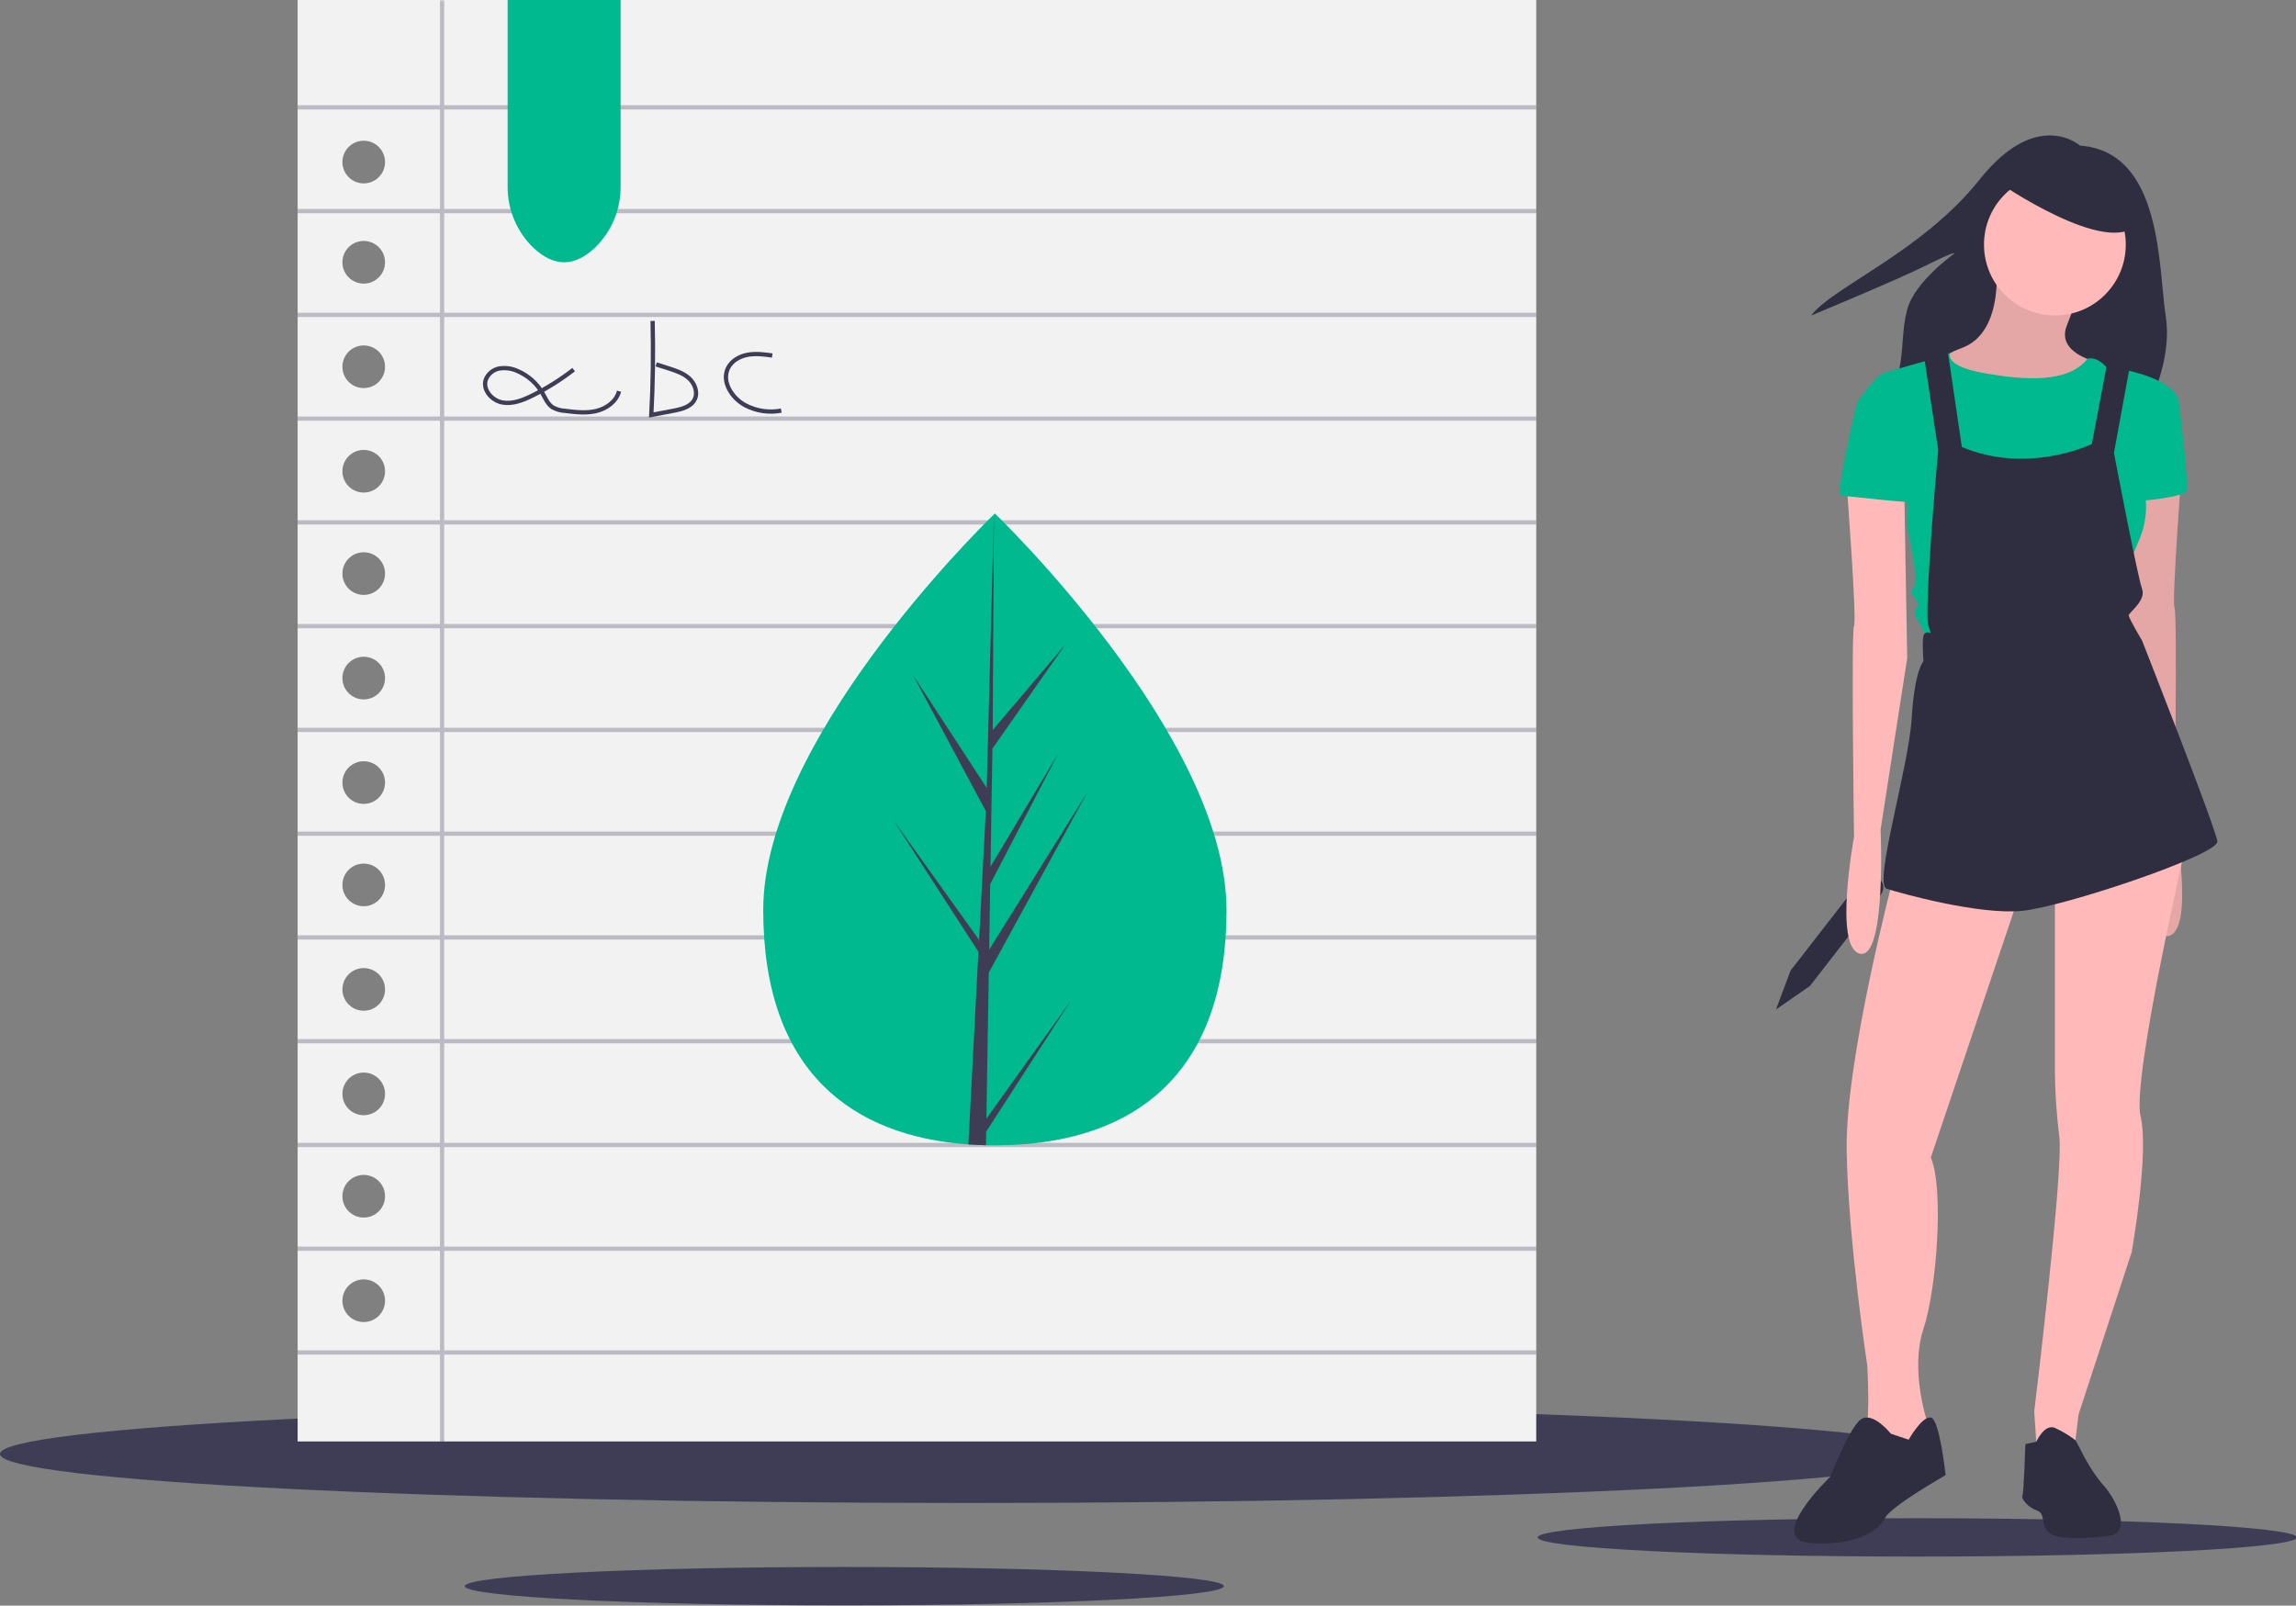 <?xml version="1.0" encoding="UTF-8"?>
<svg xmlns="http://www.w3.org/2000/svg" xmlns:xlink="http://www.w3.org/1999/xlink" width="539pt" height="377pt" viewBox="0 0 539 377" version="1.1">
<rect x="0" y="0" width="539" height="377" fill="#808080" stroke="none"/>
<defs>
<filter id="alpha" filterUnits="objectBoundingBox" x="0%" y="0%" width="100%" height="100%">
  <feColorMatrix type="matrix" in="SourceGraphic" values="0 0 0 0 1 0 0 0 0 1 0 0 0 0 1 0 0 0 1 0"/>
</filter>
<mask id="mask0">
  <g filter="url(#alpha)">
<rect x="0" y="0" width="539" height="377" style="fill:rgb(0%,0%,0%);fill-opacity:0.102;stroke:none;"/>
  </g>
</mask>
<clipPath id="clip1">
  <rect width="539" height="377"/>
</clipPath>
<g id="surface6" clip-path="url(#clip1)">
<path style=" stroke:none;fill-rule:nonzero;fill:rgb(0%,0%,0%);fill-opacity:1;" d="M 468.527 60.898 C 468.527 60.898 470.957 77.895 460.555 81.707 C 450.152 85.523 453.969 90.727 453.969 90.727 L 469.57 98.359 L 486.211 93.156 L 491.758 84.832 C 491.758 84.832 482.746 82.75 485.172 76.504 C 487.598 70.262 488.293 68.18 488.293 68.18 Z M 468.527 60.898 "/>
</g>
<mask id="mask1">
  <g filter="url(#alpha)">
<rect x="0" y="0" width="539" height="377" style="fill:rgb(0%,0%,0%);fill-opacity:0.102;stroke:none;"/>
  </g>
</mask>
<clipPath id="clip2">
  <rect width="539" height="377"/>
</clipPath>
<g id="surface9" clip-path="url(#clip2)">
<path style=" stroke:none;fill-rule:nonzero;fill:rgb(0%,0%,0%);fill-opacity:1;" d="M 512.215 109.457 C 512.215 109.457 509.789 141.367 510.48 142.754 C 511.176 144.141 510.48 192.355 510.48 192.355 C 510.48 192.355 515.336 218.371 509.094 219.758 C 502.855 221.145 504.242 190.621 504.242 190.621 L 498 150.387 L 498.695 110.496 Z M 512.215 109.457 "/>
</g>
<mask id="mask2">
  <g filter="url(#alpha)">
<rect x="0" y="0" width="539" height="377" style="fill:rgb(0%,0%,0%);fill-opacity:0.302;stroke:none;"/>
  </g>
</mask>
<clipPath id="clip3">
  <rect width="539" height="377"/>
</clipPath>
<g id="surface12" clip-path="url(#clip3)">
<path style=" stroke:none;fill-rule:nonzero;fill:rgb(24.706%,23.922%,33.725%);fill-opacity:1;" d="M 360.641 25.703 L 360.641 24.703 L 104.281 24.703 L 104.281 0 L 103.281 0 L 103.281 24.703 L 69.871 24.703 L 69.871 25.703 L 103.281 25.703 L 103.281 49.066 L 69.871 49.066 L 69.871 50.066 L 103.281 50.066 L 103.281 73.43 L 69.871 73.43 L 69.871 74.43 L 103.281 74.43 L 103.281 97.793 L 69.871 97.793 L 69.871 98.793 L 103.281 98.793 L 103.281 122.152 L 69.871 122.152 L 69.871 123.156 L 103.281 123.156 L 103.281 146.516 L 69.871 146.516 L 69.871 147.52 L 103.281 147.52 L 103.281 170.879 L 69.871 170.879 L 69.871 171.883 L 103.281 171.883 L 103.281 195.242 L 69.871 195.242 L 69.871 196.246 L 103.281 196.246 L 103.281 219.605 L 69.871 219.605 L 69.871 220.609 L 103.281 220.609 L 103.281 243.969 L 69.871 243.969 L 69.871 244.969 L 103.281 244.969 L 103.281 268.332 L 69.871 268.332 L 69.871 269.332 L 103.281 269.332 L 103.281 292.695 L 69.871 292.695 L 69.871 293.695 L 103.281 293.695 L 103.281 317.059 L 69.871 317.059 L 69.871 318.059 L 103.281 318.059 L 103.281 338.449 L 104.281 338.449 L 104.281 318.059 L 360.641 318.059 L 360.641 317.059 L 104.281 317.059 L 104.281 293.695 L 360.641 293.695 L 360.641 292.695 L 104.281 292.695 L 104.281 269.332 L 360.641 269.332 L 360.641 268.332 L 104.281 268.332 L 104.281 244.969 L 360.641 244.969 L 360.641 243.969 L 104.281 243.969 L 104.281 220.609 L 360.641 220.609 L 360.641 219.605 L 104.281 219.605 L 104.281 196.246 L 360.641 196.246 L 360.641 195.242 L 104.281 195.242 L 104.281 171.883 L 360.641 171.883 L 360.641 170.879 L 104.281 170.879 L 104.281 147.52 L 360.641 147.52 L 360.641 146.516 L 104.281 146.516 L 104.281 123.156 L 360.641 123.156 L 360.641 122.152 L 104.281 122.152 L 104.281 98.793 L 360.641 98.793 L 360.641 97.793 L 104.281 97.793 L 104.281 74.43 L 360.641 74.43 L 360.641 73.43 L 104.281 73.43 L 104.281 50.066 L 360.641 50.066 L 360.641 49.066 L 104.281 49.066 L 104.281 25.703 Z M 360.641 25.703 "/>
</g>
</defs>
<g id="surface1">
<path style=" stroke:none;fill-rule:nonzero;fill:rgb(24.706%,23.922%,33.725%);fill-opacity:1;" d="M 455.422 341.383 C 455.422 335.023 353.473 329.867 227.711 329.867 C 101.949 329.867 0 335.023 0 341.383 C 0 347.742 101.949 352.898 227.711 352.898 C 353.473 352.898 455.422 347.742 455.422 341.383 Z M 455.422 341.383 "/>
<path style=" stroke:none;fill-rule:nonzero;fill:rgb(24.706%,23.922%,33.725%);fill-opacity:1;" d="M 539.191 360.98 C 539.191 358.488 499.297 356.473 450.086 356.473 C 400.875 356.473 360.98 358.488 360.98 360.98 C 360.98 363.469 400.875 365.484 450.086 365.484 C 499.297 365.484 539.191 363.469 539.191 360.98 Z M 539.191 360.98 "/>
<path style=" stroke:none;fill-rule:nonzero;fill:rgb(24.706%,23.922%,33.725%);fill-opacity:1;" d="M 287.316 372.426 C 287.316 369.938 247.422 367.918 198.211 367.918 C 149 367.918 109.105 369.938 109.105 372.426 C 109.105 374.914 149 376.93 198.211 376.93 C 247.422 376.93 287.316 374.914 287.316 372.426 Z M 287.316 372.426 "/>
<path style=" stroke:none;fill-rule:nonzero;fill:rgb(18.431%,18.039%,25.49%);fill-opacity:1;" d="M 416.926 237.031 L 424.922 231.473 L 441.492 210.133 C 442.477 208.867 442.246 207.043 440.98 206.059 C 439.715 205.074 437.891 205.301 436.906 206.57 L 420.336 227.906 Z M 416.926 237.031 "/>
<path style=" stroke:none;fill-rule:nonzero;fill:rgb(18.431%,18.039%,25.49%);fill-opacity:1;" d="M 488.293 34.188 C 488.293 34.188 478.238 25.172 464.715 42.168 C 451.191 59.164 430.043 67.488 425.191 74.078 C 425.191 74.078 445.301 65.754 452.234 62.285 C 459.168 58.816 458.82 59.508 458.82 59.508 C 458.82 59.508 449.461 66.102 447.727 72.691 C 445.992 79.281 447.379 84.832 444.258 91.422 C 441.137 98.012 503.895 95.93 503.895 95.93 C 503.895 95.93 510.137 85.176 508.402 74.078 C 506.668 62.977 507.707 35.578 488.293 34.188 Z M 488.293 34.188 "/>
<path style=" stroke:none;fill-rule:nonzero;fill:rgb(100%,72.549%,72.549%);fill-opacity:1;" d="M 468.527 60.898 C 468.527 60.898 470.957 77.895 460.555 81.707 C 450.152 85.523 453.969 90.727 453.969 90.727 L 469.57 98.359 L 486.211 93.156 L 491.758 84.832 C 491.758 84.832 482.746 82.75 485.172 76.504 C 487.598 70.262 488.293 68.18 488.293 68.18 Z M 468.527 60.898 "/>
<use xlink:href="#surface6" mask="url(#mask0)"/>
<path style=" stroke:none;fill-rule:nonzero;fill:rgb(100%,72.549%,72.549%);fill-opacity:1;" d="M 512.215 109.457 C 512.215 109.457 509.789 141.367 510.48 142.754 C 511.176 144.141 510.48 192.355 510.48 192.355 C 510.48 192.355 515.336 218.371 509.094 219.758 C 502.855 221.145 504.242 190.621 504.242 190.621 L 498 150.387 L 498.695 110.496 Z M 512.215 109.457 "/>
<use xlink:href="#surface9" mask="url(#mask1)"/>
<path style=" stroke:none;fill-rule:nonzero;fill:rgb(100%,72.549%,72.549%);fill-opacity:1;" d="M 444.605 205.535 C 444.605 205.535 433.164 248.895 433.512 270.051 C 433.859 291.211 438.363 320.691 438.363 320.691 C 438.363 320.691 439.059 333.527 438.02 334.914 C 436.977 336.301 443.219 342.195 443.219 342.195 L 449.805 338.383 L 452.234 335.605 L 452.234 333.18 C 452.234 333.18 448.418 321.387 451.539 312.02 C 454.66 302.656 456.395 279.07 453.273 271.785 L 474.77 207.965 Z M 444.605 205.535 "/>
<path style=" stroke:none;fill-rule:nonzero;fill:rgb(18.431%,18.039%,25.49%);fill-opacity:1;" d="M 443.914 336.648 C 443.914 336.648 439.75 331.445 436.977 333.18 C 434.203 334.914 429.695 346.707 429.695 346.707 C 429.695 346.707 414.094 361.621 425.191 362.316 C 436.285 363.008 441.137 359.191 442.527 356.418 C 443.914 353.645 456.742 346.359 456.742 346.359 C 456.742 346.359 455.355 333.18 453.273 332.832 C 451.191 332.484 448.074 338.035 448.074 338.035 Z M 443.914 336.648 "/>
<path style=" stroke:none;fill-rule:nonzero;fill:rgb(100%,72.549%,72.549%);fill-opacity:1;" d="M 482.398 208.312 L 482.398 251.32 C 482.438 256.539 482.785 261.75 483.438 266.93 C 484.477 274.559 477.543 331.445 477.543 331.445 L 478.238 341.504 L 486.906 340.809 L 487.945 332.137 L 500.426 293.984 C 500.426 293.984 504.586 270.746 502.508 262.074 C 500.426 253.402 513.254 197.906 513.254 197.906 Z M 482.398 208.312 "/>
<path style=" stroke:none;fill-rule:nonzero;fill:rgb(18.431%,18.039%,25.49%);fill-opacity:1;" d="M 475.465 339.074 L 478.031 338.516 C 478.031 338.516 479.973 334.219 482.398 335.262 C 484.105 336.047 485.723 337.02 487.223 338.152 L 488.293 340.117 C 488.293 340.117 490.719 345.32 493.84 348.789 C 496.961 352.254 500.426 359.887 495.227 360.582 C 490.027 361.273 483.09 361.621 481.012 359.887 C 478.93 358.152 480.316 355.379 478.238 354.684 C 476.156 353.988 474.422 351.91 474.77 351.215 C 475.117 350.52 475.465 339.074 475.465 339.074 Z M 475.465 339.074 "/>
<path style=" stroke:none;fill-rule:nonzero;fill:rgb(100%,72.549%,72.549%);fill-opacity:1;" d="M 499.039 57.43 C 499.039 66.625 491.59 74.078 482.398 74.078 C 473.207 74.078 465.754 66.625 465.754 57.43 C 465.754 48.234 473.207 40.781 482.398 40.781 C 491.59 40.781 499.039 48.234 499.039 57.43 Z M 499.039 57.43 "/>
<path style=" stroke:none;fill-rule:nonzero;fill:rgb(0%,72.549%,55.686%);fill-opacity:1;" d="M 453.273 84.484 L 457.852 82.883 C 457.852 82.883 456.047 85.871 465.754 87.605 C 475.465 89.34 485.516 89.953 490.023 84.27 C 490.023 84.27 491.758 83.441 494.188 85.871 C 496.613 88.297 498 87.605 498 87.605 L 496.266 96.625 L 492.801 113.273 L 488.293 125.758 L 475.465 122.984 L 461.594 112.926 L 456.395 99.398 L 456.395 86.91 Z M 453.273 84.484 "/>
<path style=" stroke:none;fill-rule:nonzero;fill:rgb(0%,72.549%,55.686%);fill-opacity:1;" d="M 495.574 89.34 L 499.039 86.91 C 499.039 86.91 510.828 88.992 511.523 94.543 L 502.508 111.887 C 504.348 116.711 504.223 122.066 502.16 126.801 C 498.695 134.777 499.039 136.512 499.039 136.512 L 496.613 146.918 L 452.582 150.387 C 452.582 150.387 450.848 146.223 450.152 145.531 C 449.461 144.836 449.461 142.41 450.152 142.41 C 450.848 142.41 450.152 141.367 449.461 140.328 C 448.766 139.285 448.418 138.941 449.461 137.551 C 450.5 136.164 447.727 123.68 447.727 123.68 L 447.727 110.152 L 435.938 94.543 C 435.938 94.543 440.098 88.297 442.18 87.605 C 444.258 86.91 454.156 84.176 454.156 84.176 L 456.395 87.473 L 459.516 112.578 L 464.023 127.84 L 483 124.613 L 490.371 112.23 L 495.227 97.664 Z M 495.574 89.34 "/>
<path style=" stroke:none;fill-rule:nonzero;fill:rgb(0%,72.549%,55.686%);fill-opacity:1;" d="M 508.75 92.461 L 511.523 94.543 C 511.523 94.543 513.949 113.965 513.254 115.352 C 512.562 116.742 500.426 118.129 500.082 117.434 C 499.734 116.742 508.75 92.461 508.75 92.461 Z M 508.75 92.461 "/>
<path style=" stroke:none;fill-rule:nonzero;fill:rgb(100%,72.549%,72.549%);fill-opacity:1;" d="M 433.512 113.621 C 433.512 113.621 435.938 145.531 435.246 146.918 C 434.551 148.305 435.246 196.52 435.246 196.52 C 435.246 196.52 430.391 222.531 436.633 223.918 C 442.871 225.309 441.484 194.785 441.484 194.785 L 447.727 154.547 L 447.031 114.66 Z M 433.512 113.621 "/>
<path style=" stroke:none;fill-rule:nonzero;fill:rgb(18.431%,18.039%,25.49%);fill-opacity:1;" d="M 451.539 82.75 L 455.008 105.641 C 455.008 105.641 451.887 139.633 452.582 146.57 L 453.273 148.652 C 453.273 148.652 451.887 147.957 451.539 149.344 C 451.191 150.734 451.539 155.242 451.539 155.242 C 451.539 155.242 449.461 157.324 448.766 168.77 C 448.074 180.215 439.75 207.617 442.871 208.656 C 445.992 209.699 464.715 214.902 474.77 213.859 C 484.824 212.82 520.883 200.68 520.535 197.559 C 520.191 194.438 502.855 150.387 502.855 150.387 C 502.855 150.387 499.734 145.184 499.734 144.488 C 499.734 143.797 503.895 141.02 502.855 138.246 C 501.812 135.473 496.266 106.336 496.266 106.336 L 500.082 85.523 L 494.879 84.137 L 491.066 104.254 C 491.066 104.254 476.156 111.539 460.555 104.949 L 457.086 81.363 Z M 451.539 82.75 "/>
<path style=" stroke:none;fill-rule:nonzero;fill:rgb(0%,72.549%,55.686%);fill-opacity:1;" d="M 438.711 93.5 L 435.938 94.543 C 435.938 94.543 430.738 116.395 432.125 116.395 C 433.512 116.395 450.152 118.477 450.152 117.781 C 450.152 117.086 447.031 100.094 447.031 100.094 Z M 438.711 93.5 "/>
<path style=" stroke:none;fill-rule:nonzero;fill:rgb(18.431%,18.039%,25.49%);fill-opacity:1;" d="M 469.223 42.859 C 469.223 42.859 494.879 60.551 501.812 52.574 C 508.75 44.594 489.68 37.656 489.68 37.656 L 473.73 35.922 Z M 469.223 42.859 "/>
<path style=" stroke:none;fill-rule:nonzero;fill:rgb(94.902%,94.902%,94.902%);fill-opacity:1;" d="M 69.871 0 L 69.871 338.449 L 360.641 338.449 L 360.641 0 Z M 85.387 310.41 C 82.621 310.41 80.383 308.172 80.383 305.406 C 80.383 302.641 82.621 300.398 85.387 300.398 C 88.148 300.398 90.391 302.641 90.391 305.406 C 90.391 308.172 88.148 310.41 85.387 310.41 Z M 85.387 285.879 C 82.621 285.879 80.383 283.637 80.383 280.871 C 80.383 278.105 82.621 275.867 85.387 275.867 C 88.148 275.867 90.391 278.105 90.391 280.871 C 90.391 283.637 88.148 285.879 85.387 285.879 Z M 85.387 261.848 C 82.621 261.848 80.383 259.605 80.383 256.84 C 80.383 254.074 82.621 251.836 85.387 251.836 C 88.148 251.836 90.391 254.074 90.391 256.84 C 90.391 259.605 88.148 261.848 85.387 261.848 Z M 85.387 237.316 C 82.621 237.316 80.383 235.074 80.383 232.309 C 80.383 229.543 82.621 227.301 85.387 227.301 C 88.148 227.301 90.391 229.543 90.391 232.309 C 90.391 235.074 88.148 237.316 85.387 237.316 Z M 85.387 212.781 C 82.621 212.781 80.383 210.539 80.383 207.777 C 80.383 205.012 82.621 202.77 85.387 202.77 C 88.148 202.77 90.391 205.012 90.391 207.777 C 90.391 210.539 88.148 212.781 85.387 212.781 Z M 85.387 188.75 C 82.621 188.75 80.383 186.508 80.383 183.742 C 80.383 180.98 82.621 178.738 85.387 178.738 C 88.148 178.738 90.391 180.98 90.391 183.742 C 90.391 186.508 88.148 188.75 85.387 188.75 Z M 85.387 164.219 C 82.621 164.219 80.383 161.977 80.383 159.211 C 80.383 156.445 82.621 154.203 85.387 154.203 C 88.148 154.203 90.391 156.445 90.391 159.211 C 90.391 161.977 88.148 164.219 85.387 164.219 Z M 85.387 139.684 C 82.621 139.684 80.383 137.445 80.383 134.68 C 80.383 131.914 82.621 129.672 85.387 129.672 C 88.148 129.672 90.391 131.914 90.391 134.68 C 90.391 137.445 88.148 139.684 85.387 139.684 Z M 85.387 115.652 C 82.621 115.652 80.383 113.41 80.383 110.648 C 80.383 107.883 82.621 105.641 85.387 105.641 C 88.148 105.641 90.391 107.883 90.391 110.648 C 90.391 113.41 88.148 115.652 85.387 115.652 Z M 85.387 91.121 C 82.621 91.121 80.383 88.879 80.383 86.113 C 80.383 83.348 82.621 81.109 85.387 81.109 C 88.148 81.109 90.391 83.348 90.391 86.113 C 90.391 88.879 88.148 91.121 85.387 91.121 Z M 85.387 66.59 C 82.621 66.59 80.383 64.348 80.383 61.582 C 80.383 58.816 82.621 56.574 85.387 56.574 C 88.148 56.574 90.391 58.816 90.391 61.582 C 90.391 64.348 88.148 66.59 85.387 66.59 Z M 85.387 43.059 C 82.621 43.059 80.383 40.816 80.383 38.051 C 80.383 35.285 82.621 33.043 85.387 33.043 C 88.148 33.043 90.391 35.285 90.391 38.051 C 90.391 40.816 88.148 43.059 85.387 43.059 Z M 85.387 43.059 "/>
<use xlink:href="#surface12" mask="url(#mask2)"/>
<path style="fill:none;stroke-width:2;stroke-linecap:butt;stroke-linejoin:miter;stroke:rgb(24.706%,23.922%,33.725%);stroke-opacity:1;stroke-miterlimit:10;" d="M 330.707 246.746 C 324.666 251.427 318.172 255.5 311.327 258.893 C 306.909 261.094 302 263.044 297.145 262.124 C 292.298 261.203 287.935 256.241 289.418 251.536 C 290.463 248.735 292.922 246.707 295.873 246.207 C 298.784 245.762 301.765 246.192 304.427 247.44 C 309.313 249.531 313.388 253.151 316.049 257.754 C 317.407 260.111 318.469 262.818 320.717 264.347 C 322.527 265.377 324.565 265.97 326.649 266.064 C 331.55 266.68 336.585 267.289 341.385 266.126 C 346.193 264.964 350.79 261.64 352.016 256.857 " transform="matrix(0.5,0,0,0.501,-30.683,-36.834)"/>
<path style="fill:none;stroke-width:2;stroke-linecap:butt;stroke-linejoin:miter;stroke:rgb(24.706%,23.922%,33.725%);stroke-opacity:1;stroke-miterlimit:10;" d="M 367.775 223.932 C 368.149 238.624 367.946 253.307 367.158 267.991 L 377.578 266.025 C 381.418 265.299 385.789 264.191 387.53 260.688 C 389.145 257.419 387.608 253.299 384.907 250.842 C 382.214 248.392 378.624 247.221 375.15 246.114 L 369.46 244.303 " transform="matrix(0.5,0,0,0.501,-30.683,-36.834)"/>
<path style="fill:none;stroke-width:2;stroke-linecap:butt;stroke-linejoin:miter;stroke:rgb(24.706%,23.922%,33.725%);stroke-opacity:1;stroke-miterlimit:10;" d="M 423.949 240.129 C 420.14 239.599 416.261 239.092 412.475 239.77 C 408.697 240.449 404.967 242.509 403.218 245.934 C 400.002 252.254 404.935 260.04 411.187 263.395 C 416.393 266.165 422.388 267.07 428.179 265.954 " transform="matrix(0.5,0,0,0.501,-30.683,-36.834)"/>
<path style=" stroke:none;fill-rule:nonzero;fill:rgb(0%,72.549%,55.686%);fill-opacity:1;" d="M 139.613 58.203 C 134.824 62.707 130.035 62.707 125.246 58.203 C 121.32 54.434 119.121 49.211 119.168 43.766 L 119.168 0 L 145.691 0 L 145.691 43.766 C 145.738 49.211 143.539 54.434 139.613 58.203 Z M 139.613 58.203 "/>
<path style=" stroke:none;fill-rule:nonzero;fill:rgb(0%,72.549%,55.686%);fill-opacity:1;" d="M 287.922 213.648 C 287.922 254.617 263.582 268.922 233.547 268.922 C 232.852 268.922 232.156 268.91 231.465 268.898 C 230.074 268.867 228.695 268.801 227.332 268.707 C 200.227 266.789 179.172 251.75 179.172 213.648 C 179.172 174.227 229.527 124.477 233.324 120.785 C 233.324 120.785 233.324 120.781 233.324 120.781 C 233.324 120.781 233.328 120.781 233.328 120.781 C 233.473 120.637 233.547 120.566 233.547 120.566 C 233.547 120.566 287.922 172.684 287.922 213.648 Z M 287.922 213.648 "/>
<path style=" stroke:none;fill-rule:nonzero;fill:rgb(24.706%,23.922%,33.725%);fill-opacity:1;" d="M 231.566 262.652 L 251.453 234.855 L 231.516 265.707 L 231.465 268.898 C 230.074 268.867 228.695 268.801 227.332 268.707 L 229.473 227.723 L 229.461 227.402 L 229.496 227.348 L 229.699 223.473 L 209.711 192.547 L 229.758 220.566 L 229.809 221.387 L 231.426 190.422 L 214.316 158.465 L 231.637 184.992 L 233.324 120.785 L 233.328 120.566 L 233.328 120.781 L 233.047 171.406 L 250.082 151.336 L 232.977 175.77 L 232.527 203.496 L 248.438 176.883 L 232.461 207.574 L 232.211 222.992 L 255.297 185.953 L 232.121 228.367 Z M 231.566 262.652 "/>
</g>
</svg>
